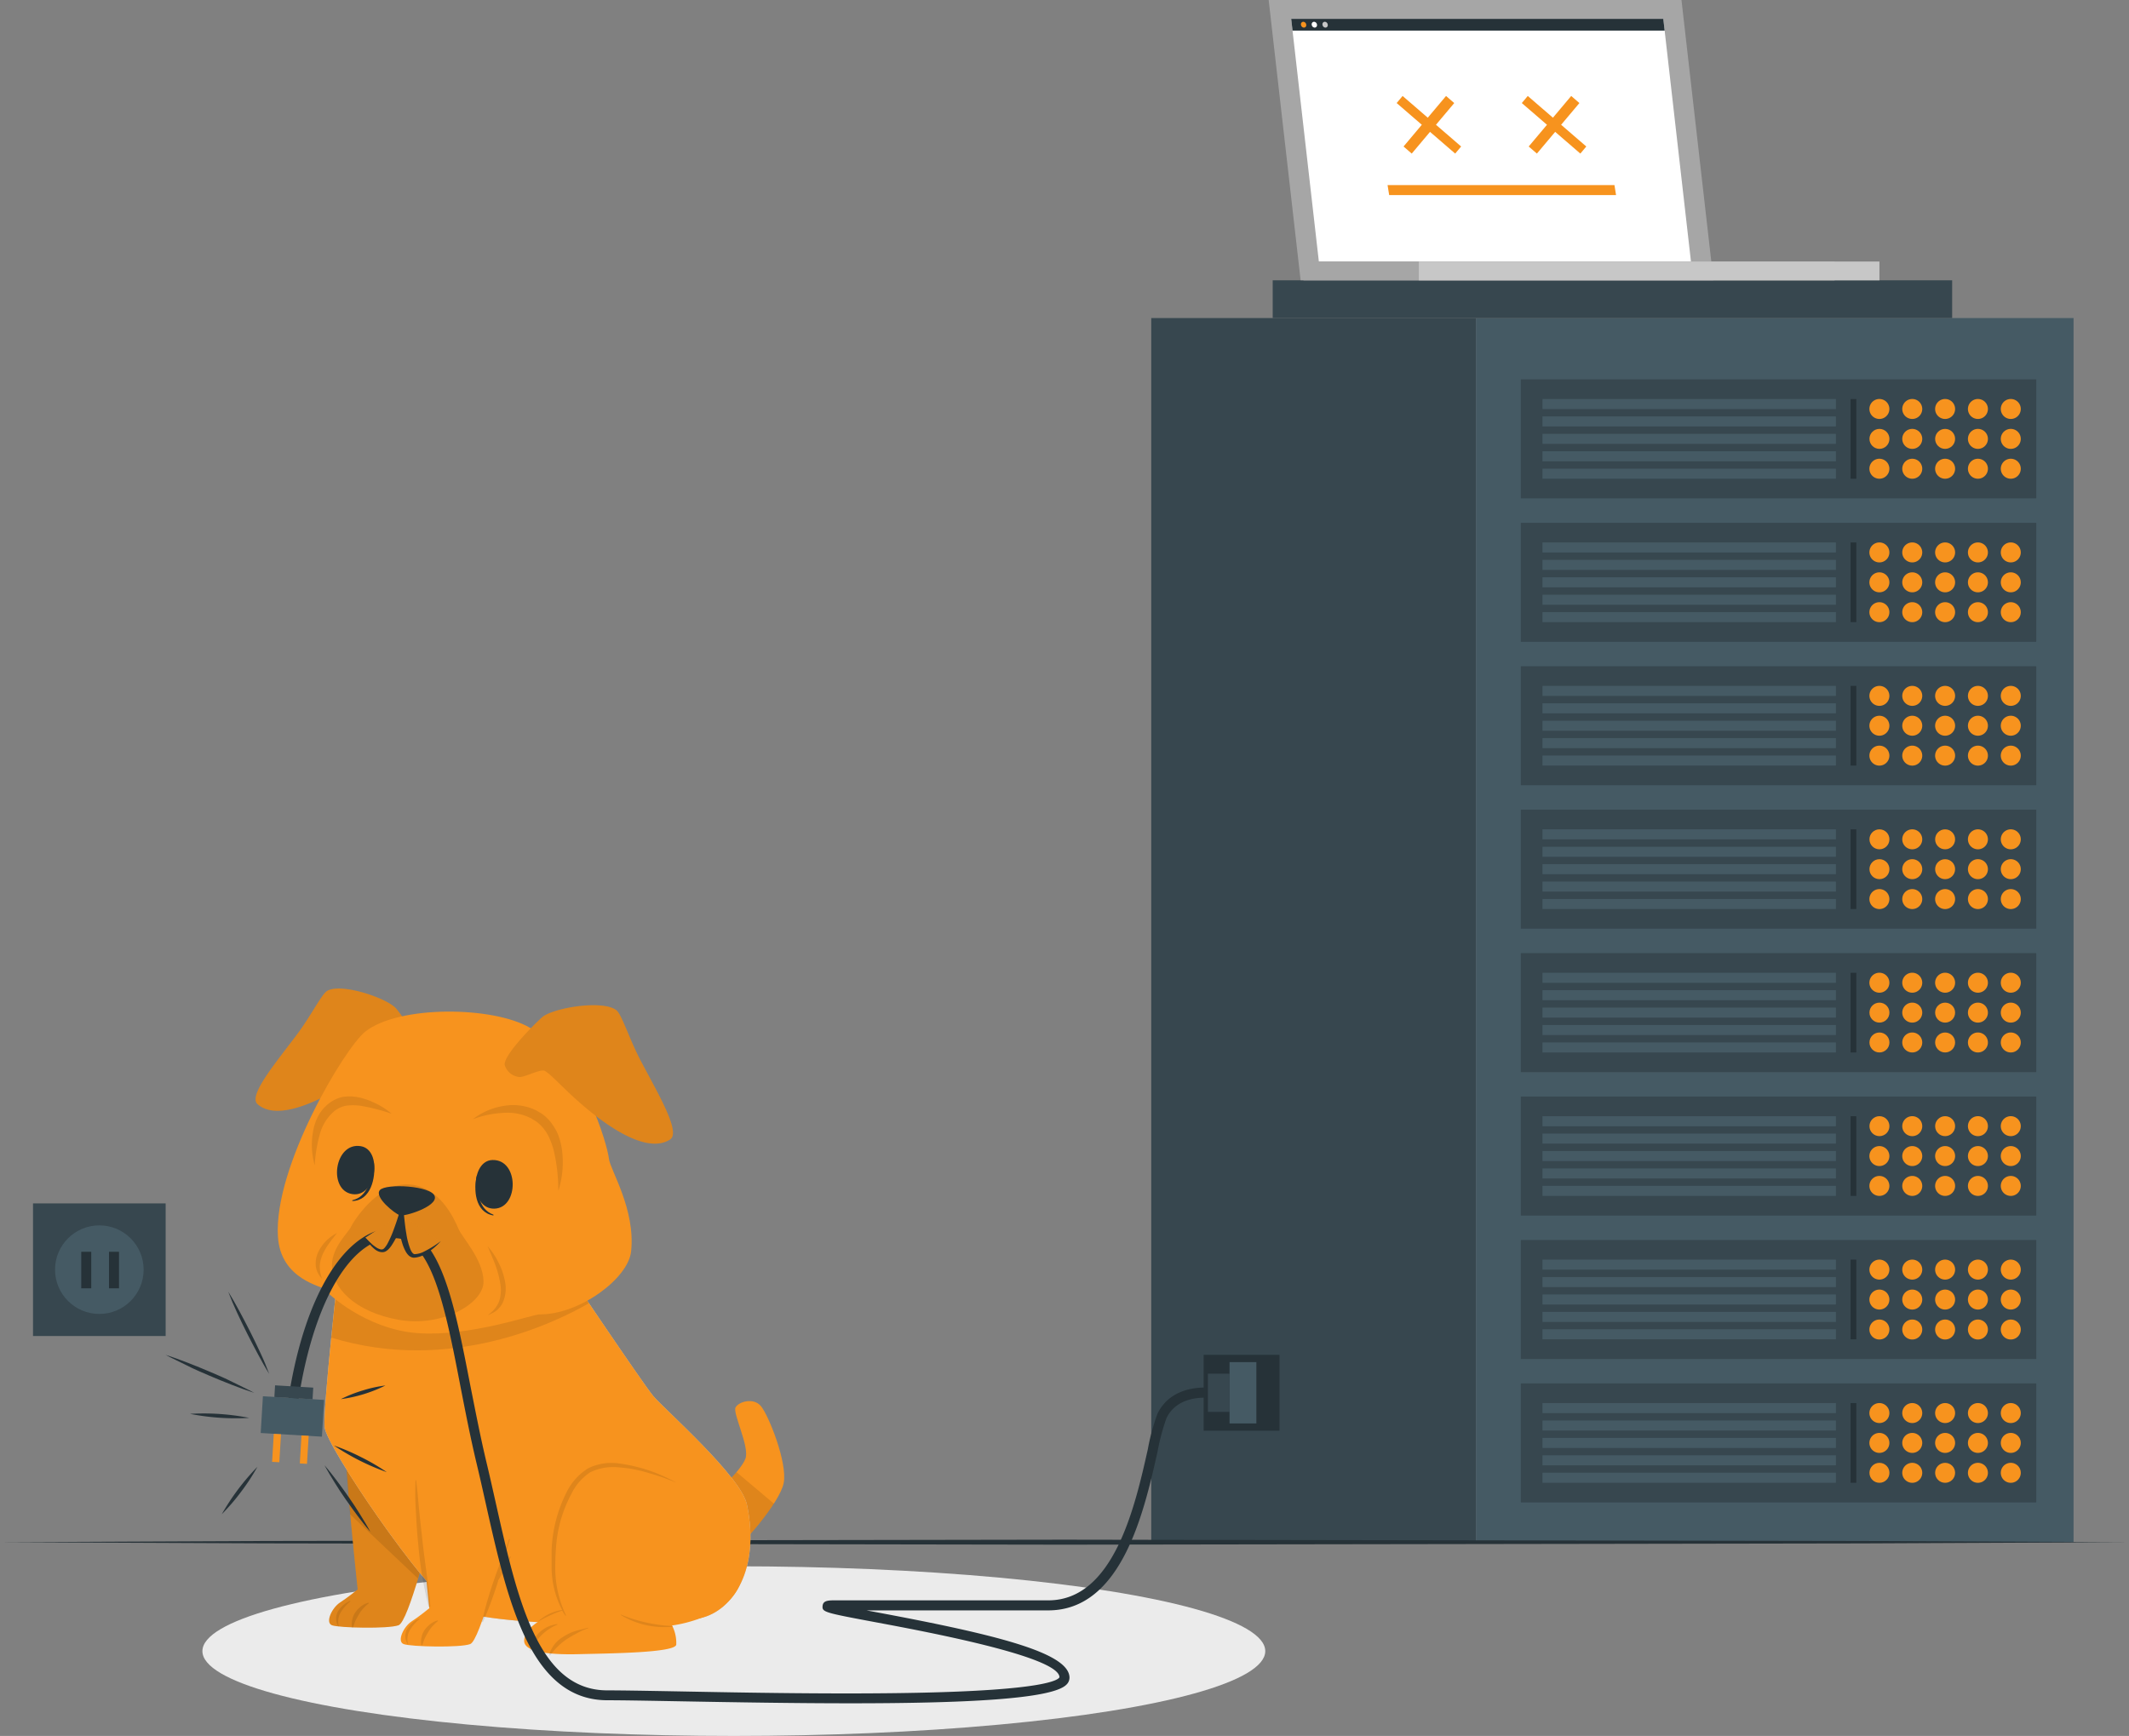 <?xml version="1.0" encoding="UTF-8" standalone="no"?>
<svg
   viewBox="58 56 426.3 347.68"
   version="1.1"
   id="svg556"
   sodipodi:docname="error.svg"
   inkscape:version="1.2.2 (1:1.2.2+202305151915+b0a8486541)"
   width="426.3"
   height="347.68"
   xmlns:inkscape="http://www.inkscape.org/namespaces/inkscape"
   xmlns:sodipodi="http://sodipodi.sourceforge.net/DTD/sodipodi-0.dtd"
   xmlns="http://www.w3.org/2000/svg"
   xmlns:svg="http://www.w3.org/2000/svg">
  <rect x="58" y="56" width="426.3" height="347.68" fill="#808080" stroke="none"/>
  <defs
     id="defs560" />
  <sodipodi:namedview
     id="namedview558"
     pagecolor="#ffffff"
     bordercolor="#666666"
     borderopacity="1.0"
     inkscape:showpageshadow="2"
     inkscape:pageopacity="0.0"
     inkscape:pagecheckerboard="0"
     inkscape:deskcolor="#d1d1d1"
     showgrid="false"
     inkscape:zoom="2.054"
     inkscape:cx="167.23466"
     inkscape:cy="192.79455"
     inkscape:window-width="3440"
     inkscape:window-height="1391"
     inkscape:window-x="0"
     inkscape:window-y="0"
     inkscape:window-maximized="1"
     inkscape:current-layer="svg556" />
  <g
     id="freepik--Shadow--inject-59"
     transform="translate(21.15,-56.72)">
    <ellipse
       cx="183.79"
       cy="443.41"
       rx="106.41"
       ry="16.99"
       style="fill:#ebebeb"
       id="ellipse2" />
  </g>
  <g
     id="freepik--Server--inject-59"
     transform="translate(21.15,-56.72)">
    <rect
       x="267.37"
       y="176.42"
       width="65.02"
       height="245.17"
       style="fill:#37474f"
       id="rect5" />
    <rect
       x="332.39"
       y="176.42"
       width="119.66"
       height="245.17"
       style="fill:#455a64"
       id="rect7" />
    <rect
       x="341.37"
       y="389.79"
       width="103.21"
       height="23.84"
       style="fill:#37474f"
       id="rect9" />
    <rect
       x="345.71"
       y="393.73"
       width="58.75"
       height="2.01"
       style="fill:#455a64"
       id="rect11" />
    <rect
       x="345.71"
       y="397.22"
       width="58.75"
       height="2.01"
       style="fill:#455a64"
       id="rect13" />
    <rect
       x="345.71"
       y="400.71"
       width="58.75"
       height="2.01"
       style="fill:#455a64"
       id="rect15" />
    <rect
       x="345.71"
       y="404.19"
       width="58.75"
       height="2.01"
       style="fill:#455a64"
       id="rect17" />
    <rect
       x="345.71"
       y="407.68"
       width="58.75"
       height="2.01"
       style="fill:#455a64"
       id="rect19" />
    <path
       d="m 415.17,395.73 a 2,2 0 1 1 -2,-2 2,2 0 0 1 2,2 z"
       style="fill:#f7931e"
       id="path21" />
    <path
       d="m 421.75,395.73 a 2,2 0 1 1 -2,-2 2,2 0 0 1 2,2 z"
       style="fill:#f7931e"
       id="path23" />
    <path
       d="m 428.33,395.73 a 2,2 0 1 1 -2,-2 2,2 0 0 1 2,2 z"
       style="fill:#f7931e"
       id="path25" />
    <path
       d="m 434.9,395.73 a 2,2 0 1 1 -2,-2 2,2 0 0 1 2,2 z"
       style="fill:#f7931e"
       id="path27" />
    <path
       d="m 441.48,395.73 a 2,2 0 1 1 -2,-2 2,2 0 0 1 2,2 z"
       style="fill:#f7931e"
       id="path29" />
    <path
       d="m 415.17,401.71 a 2,2 0 1 1 -2,-2 2,2 0 0 1 2,2 z"
       style="fill:#f7931e"
       id="path31" />
    <path
       d="m 421.75,401.71 a 2,2 0 1 1 -2,-2 2,2 0 0 1 2,2 z"
       style="fill:#f7931e"
       id="path33" />
    <path
       d="m 428.33,401.71 a 2,2 0 1 1 -2,-2 2,2 0 0 1 2,2 z"
       style="fill:#f7931e"
       id="path35" />
    <path
       d="m 434.9,401.71 a 2,2 0 1 1 -2,-2 2,2 0 0 1 2,2 z"
       style="fill:#f7931e"
       id="path37" />
    <path
       d="m 441.48,401.71 a 2,2 0 1 1 -2,-2 2,2 0 0 1 2,2 z"
       style="fill:#f7931e"
       id="path39" />
    <circle
       cx="413.18"
       cy="407.7"
       r="2"
       style="fill:#f7931e"
       id="circle41" />
    <path
       d="m 421.75,407.7 a 2,2 0 1 1 -2,-2 2,2 0 0 1 2,2 z"
       style="fill:#f7931e"
       id="path43" />
    <circle
       cx="426.33"
       cy="407.7"
       r="2"
       style="fill:#f7931e"
       id="circle45" />
    <path
       d="m 434.9,407.7 a 2,2 0 1 1 -2,-2 2,2 0 0 1 2,2 z"
       style="fill:#f7931e"
       id="path47" />
    <path
       d="m 441.48,407.7 a 2,2 0 1 1 -2,-2 2,2 0 0 1 2,2 z"
       style="fill:#f7931e"
       id="path49" />
    <rect
       x="407.4"
       y="393.73"
       width="1.15"
       height="15.96"
       style="fill:#263238"
       id="rect51" />
    <rect
       x="341.37"
       y="361.07"
       width="103.21"
       height="23.84"
       style="fill:#37474f"
       id="rect53" />
    <rect
       x="345.71"
       y="365"
       width="58.75"
       height="2.01"
       style="fill:#455a64"
       id="rect55" />
    <rect
       x="345.71"
       y="368.49"
       width="58.75"
       height="2.01"
       style="fill:#455a64"
       id="rect57" />
    <rect
       x="345.71"
       y="371.98"
       width="58.75"
       height="2.01"
       style="fill:#455a64"
       id="rect59" />
    <rect
       x="345.71"
       y="375.47"
       width="58.75"
       height="2.01"
       style="fill:#455a64"
       id="rect61" />
    <rect
       x="345.71"
       y="378.95"
       width="58.75"
       height="2.01"
       style="fill:#455a64"
       id="rect63" />
    <path
       d="m 415.17,367 a 2,2 0 1 1 -2,-2 2,2 0 0 1 2,2 z"
       style="fill:#f7931e"
       id="path65" />
    <path
       d="m 421.75,367 a 2,2 0 1 1 -2,-2 2,2 0 0 1 2,2 z"
       style="fill:#f7931e"
       id="path67" />
    <path
       d="m 428.33,367 a 2,2 0 1 1 -2,-2 2,2 0 0 1 2,2 z"
       style="fill:#f7931e"
       id="path69" />
    <path
       d="m 434.9,367 a 2,2 0 1 1 -2,-2 2,2 0 0 1 2,2 z"
       style="fill:#f7931e"
       id="path71" />
    <path
       d="m 441.48,367 a 2,2 0 1 1 -2,-2 2,2 0 0 1 2,2 z"
       style="fill:#f7931e"
       id="path73" />
    <path
       d="m 415.17,373 a 2,2 0 1 1 -2,-2 2,2 0 0 1 2,2 z"
       style="fill:#f7931e"
       id="path75" />
    <path
       d="m 421.75,373 a 2,2 0 1 1 -2,-2 2,2 0 0 1 2,2 z"
       style="fill:#f7931e"
       id="path77" />
    <path
       d="m 428.33,373 a 2,2 0 1 1 -2,-2 2,2 0 0 1 2,2 z"
       style="fill:#f7931e"
       id="path79" />
    <path
       d="m 434.9,373 a 2,2 0 1 1 -2,-2 2,2 0 0 1 2,2 z"
       style="fill:#f7931e"
       id="path81" />
    <path
       d="m 441.48,373 a 2,2 0 1 1 -2,-2 2,2 0 0 1 2,2 z"
       style="fill:#f7931e"
       id="path83" />
    <path
       d="m 415.17,379 a 2,2 0 1 1 -2,-2 2,2 0 0 1 2,2 z"
       style="fill:#f7931e"
       id="path85" />
    <path
       d="m 421.75,379 a 2,2 0 1 1 -2,-2 2,2 0 0 1 2,2 z"
       style="fill:#f7931e"
       id="path87" />
    <path
       d="m 428.33,379 a 2,2 0 1 1 -2,-2 2,2 0 0 1 2,2 z"
       style="fill:#f7931e"
       id="path89" />
    <path
       d="m 434.9,379 a 2,2 0 1 1 -2,-2 2,2 0 0 1 2,2 z"
       style="fill:#f7931e"
       id="path91" />
    <path
       d="m 441.48,379 a 2,2 0 1 1 -2,-2 2,2 0 0 1 2,2 z"
       style="fill:#f7931e"
       id="path93" />
    <rect
       x="407.4"
       y="365"
       width="1.15"
       height="15.96"
       style="fill:#263238"
       id="rect95" />
    <rect
       x="341.37"
       y="332.34"
       width="103.21"
       height="23.84"
       style="fill:#37474f"
       id="rect97" />
    <rect
       x="345.71"
       y="336.28"
       width="58.75"
       height="2.01"
       style="fill:#455a64"
       id="rect99" />
    <rect
       x="345.71"
       y="339.76"
       width="58.75"
       height="2.01"
       style="fill:#455a64"
       id="rect101" />
    <rect
       x="345.71"
       y="343.25"
       width="58.75"
       height="2.01"
       style="fill:#455a64"
       id="rect103" />
    <rect
       x="345.71"
       y="346.74"
       width="58.75"
       height="2.01"
       style="fill:#455a64"
       id="rect105" />
    <rect
       x="345.71"
       y="350.23"
       width="58.75"
       height="2.01"
       style="fill:#455a64"
       id="rect107" />
    <circle
       cx="413.18"
       cy="338.27"
       r="2"
       style="fill:#f7931e"
       id="circle109" />
    <path
       d="m 421.75,338.27 a 2,2 0 1 1 -2,-2 2,2 0 0 1 2,2 z"
       style="fill:#f7931e"
       id="path111" />
    <circle
       cx="426.33"
       cy="338.27"
       r="2"
       style="fill:#f7931e"
       id="circle113" />
    <path
       d="m 434.9,338.27 a 2,2 0 1 1 -2,-2 2,2 0 0 1 2,2 z"
       style="fill:#f7931e"
       id="path115" />
    <path
       d="m 441.48,338.27 a 2,2 0 1 1 -2,-2 2,2 0 0 1 2,2 z"
       style="fill:#f7931e"
       id="path117" />
    <path
       d="m 415.17,344.26 a 2,2 0 1 1 -2,-2 2,2 0 0 1 2,2 z"
       style="fill:#f7931e"
       id="path119" />
    <path
       d="m 421.75,344.26 a 2,2 0 1 1 -2,-2 2,2 0 0 1 2,2 z"
       style="fill:#f7931e"
       id="path121" />
    <path
       d="m 428.33,344.26 a 2,2 0 1 1 -2,-2 2,2 0 0 1 2,2 z"
       style="fill:#f7931e"
       id="path123" />
    <path
       d="m 434.9,344.26 a 2,2 0 1 1 -2,-2 2,2 0 0 1 2,2 z"
       style="fill:#f7931e"
       id="path125" />
    <path
       d="m 441.48,344.26 a 2,2 0 1 1 -2,-2 2,2 0 0 1 2,2 z"
       style="fill:#f7931e"
       id="path127" />
    <path
       d="m 415.17,350.24 a 2,2 0 1 1 -2,-2 2,2 0 0 1 2,2 z"
       style="fill:#f7931e"
       id="path129" />
    <path
       d="m 421.75,350.24 a 2,2 0 1 1 -2,-2 2,2 0 0 1 2,2 z"
       style="fill:#f7931e"
       id="path131" />
    <path
       d="m 428.33,350.24 a 2,2 0 1 1 -2,-2 2,2 0 0 1 2,2 z"
       style="fill:#f7931e"
       id="path133" />
    <path
       d="m 434.9,350.24 a 2,2 0 1 1 -2,-2 2,2 0 0 1 2,2 z"
       style="fill:#f7931e"
       id="path135" />
    <path
       d="m 441.48,350.24 a 2,2 0 1 1 -2,-2 2,2 0 0 1 2,2 z"
       style="fill:#f7931e"
       id="path137" />
    <rect
       x="407.4"
       y="336.28"
       width="1.15"
       height="15.96"
       style="fill:#263238"
       id="rect139" />
    <rect
       x="341.37"
       y="303.61"
       width="103.21"
       height="23.84"
       style="fill:#37474f"
       id="rect141" />
    <rect
       x="345.71"
       y="307.55"
       width="58.75"
       height="2.01"
       style="fill:#455a64"
       id="rect143" />
    <rect
       x="345.71"
       y="311.03"
       width="58.75"
       height="2.01"
       style="fill:#455a64"
       id="rect145" />
    <rect
       x="345.71"
       y="314.52"
       width="58.75"
       height="2.01"
       style="fill:#455a64"
       id="rect147" />
    <rect
       x="345.71"
       y="318.01"
       width="58.75"
       height="2.01"
       style="fill:#455a64"
       id="rect149" />
    <rect
       x="345.71"
       y="321.5"
       width="58.75"
       height="2.01"
       style="fill:#455a64"
       id="rect151" />
    <path
       d="m 415.17,309.54 a 2,2 0 1 1 -2,-2 2,2 0 0 1 2,2 z"
       style="fill:#f7931e"
       id="path153" />
    <path
       d="m 421.75,309.54 a 2,2 0 1 1 -2,-2 2,2 0 0 1 2,2 z"
       style="fill:#f7931e"
       id="path155" />
    <path
       d="m 428.33,309.54 a 2,2 0 1 1 -2,-2 2,2 0 0 1 2,2 z"
       style="fill:#f7931e"
       id="path157" />
    <path
       d="m 434.9,309.54 a 2,2 0 1 1 -2,-2 2,2 0 0 1 2,2 z"
       style="fill:#f7931e"
       id="path159" />
    <path
       d="m 441.48,309.54 a 2,2 0 1 1 -2,-2 2,2 0 0 1 2,2 z"
       style="fill:#f7931e"
       id="path161" />
    <circle
       cx="413.18"
       cy="315.53"
       r="2"
       style="fill:#f7931e"
       id="circle163" />
    <path
       d="m 421.75,315.53 a 2,2 0 1 1 -2,-2 2,2 0 0 1 2,2 z"
       style="fill:#f7931e"
       id="path165" />
    <circle
       cx="426.33"
       cy="315.53"
       r="2"
       style="fill:#f7931e"
       id="circle167" />
    <path
       d="m 434.9,315.53 a 2,2 0 1 1 -2,-2 2,2 0 0 1 2,2 z"
       style="fill:#f7931e"
       id="path169" />
    <path
       d="m 441.48,315.53 a 2,2 0 1 1 -2,-2 2,2 0 0 1 2,2 z"
       style="fill:#f7931e"
       id="path171" />
    <circle
       cx="413.18"
       cy="321.51"
       r="2"
       style="fill:#f7931e"
       id="circle173" />
    <path
       d="m 421.75,321.51 a 2,2 0 1 1 -2,-2 2,2 0 0 1 2,2 z"
       style="fill:#f7931e"
       id="path175" />
    <circle
       cx="426.33"
       cy="321.51"
       r="2"
       style="fill:#f7931e"
       id="circle177" />
    <path
       d="m 434.9,321.51 a 2,2 0 1 1 -2,-2 2,2 0 0 1 2,2 z"
       style="fill:#f7931e"
       id="path179" />
    <path
       d="m 441.48,321.51 a 2,2 0 1 1 -2,-2 2,2 0 0 1 2,2 z"
       style="fill:#f7931e"
       id="path181" />
    <rect
       x="407.4"
       y="307.55"
       width="1.15"
       height="15.96"
       style="fill:#263238"
       id="rect183" />
    <rect
       x="341.37"
       y="274.88"
       width="103.21"
       height="23.84"
       style="fill:#37474f"
       id="rect185" />
    <rect
       x="345.71"
       y="278.82"
       width="58.75"
       height="2.01"
       style="fill:#455a64"
       id="rect187" />
    <rect
       x="345.71"
       y="282.31"
       width="58.75"
       height="2.01"
       style="fill:#455a64"
       id="rect189" />
    <rect
       x="345.71"
       y="285.79"
       width="58.75"
       height="2.01"
       style="fill:#455a64"
       id="rect191" />
    <rect
       x="345.71"
       y="289.28"
       width="58.75"
       height="2.01"
       style="fill:#455a64"
       id="rect193" />
    <rect
       x="345.71"
       y="292.77"
       width="58.75"
       height="2.01"
       style="fill:#455a64"
       id="rect195" />
    <circle
       cx="413.18"
       cy="280.82"
       r="2"
       style="fill:#f7931e"
       id="circle197" />
    <path
       d="m 421.75,280.82 a 2,2 0 1 1 -2,-2 2,2 0 0 1 2,2 z"
       style="fill:#f7931e"
       id="path199" />
    <circle
       cx="426.33"
       cy="280.82"
       r="2"
       style="fill:#f7931e"
       id="circle201" />
    <path
       d="m 434.9,280.82 a 2,2 0 1 1 -2,-2 2,2 0 0 1 2,2 z"
       style="fill:#f7931e"
       id="path203" />
    <path
       d="m 441.48,280.82 a 2,2 0 1 1 -2,-2 2,2 0 0 1 2,2 z"
       style="fill:#f7931e"
       id="path205" />
    <circle
       cx="413.18"
       cy="286.8"
       r="2"
       style="fill:#f7931e"
       id="circle207" />
    <path
       d="m 421.75,286.8 a 2,2 0 1 1 -2,-2 2,2 0 0 1 2,2 z"
       style="fill:#f7931e"
       id="path209" />
    <circle
       cx="426.33"
       cy="286.8"
       r="2"
       style="fill:#f7931e"
       id="circle211" />
    <path
       d="m 434.9,286.8 a 2,2 0 1 1 -2,-2 2,2 0 0 1 2,2 z"
       style="fill:#f7931e"
       id="path213" />
    <path
       d="m 441.48,286.8 a 2,2 0 1 1 -2,-2 2,2 0 0 1 2,2 z"
       style="fill:#f7931e"
       id="path215" />
    <path
       d="m 415.17,292.79 a 2,2 0 1 1 -2,-2 2,2 0 0 1 2,2 z"
       style="fill:#f7931e"
       id="path217" />
    <path
       d="m 421.75,292.79 a 2,2 0 1 1 -2,-2 2,2 0 0 1 2,2 z"
       style="fill:#f7931e"
       id="path219" />
    <path
       d="m 428.33,292.79 a 2,2 0 1 1 -2,-2 2,2 0 0 1 2,2 z"
       style="fill:#f7931e"
       id="path221" />
    <path
       d="m 434.9,292.79 a 2,2 0 1 1 -2,-2 2,2 0 0 1 2,2 z"
       style="fill:#f7931e"
       id="path223" />
    <path
       d="m 441.48,292.79 a 2,2 0 1 1 -2,-2 2,2 0 0 1 2,2 z"
       style="fill:#f7931e"
       id="path225" />
    <rect
       x="407.4"
       y="278.82"
       width="1.15"
       height="15.96"
       style="fill:#263238"
       id="rect227" />
    <rect
       x="341.37"
       y="246.15"
       width="103.21"
       height="23.84"
       style="fill:#37474f"
       id="rect229" />
    <rect
       x="345.71"
       y="250.09"
       width="58.75"
       height="2.01"
       style="fill:#455a64"
       id="rect231" />
    <rect
       x="345.71"
       y="253.58"
       width="58.75"
       height="2.01"
       style="fill:#455a64"
       id="rect233" />
    <rect
       x="345.71"
       y="257.07"
       width="58.75"
       height="2.01"
       style="fill:#455a64"
       id="rect235" />
    <rect
       x="345.71"
       y="260.55"
       width="58.75"
       height="2.01"
       style="fill:#455a64"
       id="rect237" />
    <rect
       x="345.71"
       y="264.04"
       width="58.75"
       height="2.01"
       style="fill:#455a64"
       id="rect239" />
    <path
       d="m 415.17,252.09 a 2,2 0 1 1 -2,-2 2,2 0 0 1 2,2 z"
       style="fill:#f7931e"
       id="path241" />
    <path
       d="m 421.75,252.09 a 2,2 0 1 1 -2,-2 2,2 0 0 1 2,2 z"
       style="fill:#f7931e"
       id="path243" />
    <path
       d="m 428.33,252.09 a 2,2 0 1 1 -2,-2 2,2 0 0 1 2,2 z"
       style="fill:#f7931e"
       id="path245" />
    <path
       d="m 434.9,252.09 a 2,2 0 1 1 -2,-2 2,2 0 0 1 2,2 z"
       style="fill:#f7931e"
       id="path247" />
    <path
       d="m 441.48,252.09 a 2,2 0 1 1 -2,-2 2,2 0 0 1 2,2 z"
       style="fill:#f7931e"
       id="path249" />
    <path
       d="m 415.17,258.07 a 2,2 0 1 1 -2,-2 2,2 0 0 1 2,2 z"
       style="fill:#f7931e"
       id="path251" />
    <path
       d="m 421.75,258.07 a 2,2 0 1 1 -2,-2 2,2 0 0 1 2,2 z"
       style="fill:#f7931e"
       id="path253" />
    <path
       d="m 428.33,258.07 a 2,2 0 1 1 -2,-2 2,2 0 0 1 2,2 z"
       style="fill:#f7931e"
       id="path255" />
    <path
       d="m 434.9,258.07 a 2,2 0 1 1 -2,-2 2,2 0 0 1 2,2 z"
       style="fill:#f7931e"
       id="path257" />
    <path
       d="m 441.48,258.07 a 2,2 0 1 1 -2,-2 2,2 0 0 1 2,2 z"
       style="fill:#f7931e"
       id="path259" />
    <path
       d="m 415.17,264.06 a 2,2 0 1 1 -2,-2 2,2 0 0 1 2,2 z"
       style="fill:#f7931e"
       id="path261" />
    <path
       d="m 421.75,264.06 a 2,2 0 1 1 -2,-2 2,2 0 0 1 2,2 z"
       style="fill:#f7931e"
       id="path263" />
    <path
       d="m 428.33,264.06 a 2,2 0 1 1 -2,-2 2,2 0 0 1 2,2 z"
       style="fill:#f7931e"
       id="path265" />
    <path
       d="m 434.9,264.06 a 2,2 0 1 1 -2,-2 2,2 0 0 1 2,2 z"
       style="fill:#f7931e"
       id="path267" />
    <path
       d="m 441.48,264.06 a 2,2 0 1 1 -2,-2 2,2 0 0 1 2,2 z"
       style="fill:#f7931e"
       id="path269" />
    <rect
       x="407.4"
       y="250.09"
       width="1.15"
       height="15.96"
       style="fill:#263238"
       id="rect271" />
    <rect
       x="341.37"
       y="217.43"
       width="103.21"
       height="23.84"
       style="fill:#37474f"
       id="rect273" />
    <rect
       x="345.71"
       y="221.36"
       width="58.75"
       height="2.01"
       style="fill:#455a64"
       id="rect275" />
    <rect
       x="345.71"
       y="224.85"
       width="58.75"
       height="2.01"
       style="fill:#455a64"
       id="rect277" />
    <rect
       x="345.71"
       y="228.34"
       width="58.75"
       height="2.01"
       style="fill:#455a64"
       id="rect279" />
    <rect
       x="345.71"
       y="231.83"
       width="58.75"
       height="2.01"
       style="fill:#455a64"
       id="rect281" />
    <rect
       x="345.71"
       y="235.31"
       width="58.75"
       height="2.01"
       style="fill:#455a64"
       id="rect283" />
    <path
       d="m 415.17,223.36 a 2,2 0 1 1 -2,-2 2,2 0 0 1 2,2 z"
       style="fill:#f7931e"
       id="path285" />
    <path
       d="m 421.75,223.36 a 2,2 0 1 1 -2,-2 2,2 0 0 1 2,2 z"
       style="fill:#f7931e"
       id="path287" />
    <path
       d="m 428.33,223.36 a 2,2 0 1 1 -2,-2 2,2 0 0 1 2,2 z"
       style="fill:#f7931e"
       id="path289" />
    <path
       d="m 434.9,223.36 a 2,2 0 1 1 -2,-2 2,2 0 0 1 2,2 z"
       style="fill:#f7931e"
       id="path291" />
    <path
       d="m 441.48,223.36 a 2,2 0 1 1 -2,-2 2,2 0 0 1 2,2 z"
       style="fill:#f7931e"
       id="path293" />
    <path
       d="m 415.17,229.35 a 2,2 0 1 1 -2,-2 2,2 0 0 1 2,2 z"
       style="fill:#f7931e"
       id="path295" />
    <path
       d="m 421.75,229.35 a 2,2 0 1 1 -2,-2 2,2 0 0 1 2,2 z"
       style="fill:#f7931e"
       id="path297" />
    <path
       d="m 428.33,229.35 a 2,2 0 1 1 -2,-2 2,2 0 0 1 2,2 z"
       style="fill:#f7931e"
       id="path299" />
    <path
       d="m 434.9,229.35 a 2,2 0 1 1 -2,-2 2,2 0 0 1 2,2 z"
       style="fill:#f7931e"
       id="path301" />
    <path
       d="m 441.48,229.35 a 2,2 0 1 1 -2,-2 2,2 0 0 1 2,2 z"
       style="fill:#f7931e"
       id="path303" />
    <path
       d="m 415.17,235.33 a 2,2 0 1 1 -2,-2 2,2 0 0 1 2,2 z"
       style="fill:#f7931e"
       id="path305" />
    <path
       d="m 421.75,235.33 a 2,2 0 1 1 -2,-2 2,2 0 0 1 2,2 z"
       style="fill:#f7931e"
       id="path307" />
    <path
       d="m 428.33,235.33 a 2,2 0 1 1 -2,-2 2,2 0 0 1 2,2 z"
       style="fill:#f7931e"
       id="path309" />
    <path
       d="m 434.9,235.33 a 2,2 0 1 1 -2,-2 2,2 0 0 1 2,2 z"
       style="fill:#f7931e"
       id="path311" />
    <path
       d="m 441.48,235.33 a 2,2 0 1 1 -2,-2 2,2 0 0 1 2,2 z"
       style="fill:#f7931e"
       id="path313" />
    <rect
       x="407.4"
       y="221.36"
       width="1.15"
       height="15.96"
       style="fill:#263238"
       id="rect315" />
    <rect
       x="341.37"
       y="188.7"
       width="103.21"
       height="23.84"
       style="fill:#37474f"
       id="rect317" />
    <rect
       x="345.71"
       y="192.64"
       width="58.75"
       height="2.01"
       style="fill:#455a64"
       id="rect319" />
    <rect
       x="345.71"
       y="196.12"
       width="58.75"
       height="2.01"
       style="fill:#455a64"
       id="rect321" />
    <rect
       x="345.71"
       y="199.61"
       width="58.75"
       height="2.01"
       style="fill:#455a64"
       id="rect323" />
    <rect
       x="345.71"
       y="203.1"
       width="58.75"
       height="2.01"
       style="fill:#455a64"
       id="rect325" />
    <rect
       x="345.71"
       y="206.59"
       width="58.75"
       height="2.01"
       style="fill:#455a64"
       id="rect327" />
    <path
       d="m 415.17,194.63 a 2,2 0 1 1 -2,-2 2,2 0 0 1 2,2 z"
       style="fill:#f7931e"
       id="path329" />
    <path
       d="m 421.75,194.63 a 2,2 0 1 1 -2,-2 2,2 0 0 1 2,2 z"
       style="fill:#f7931e"
       id="path331" />
    <path
       d="m 428.33,194.63 a 2,2 0 1 1 -2,-2 2,2 0 0 1 2,2 z"
       style="fill:#f7931e"
       id="path333" />
    <path
       d="m 434.9,194.63 a 2,2 0 1 1 -2,-2 2,2 0 0 1 2,2 z"
       style="fill:#f7931e"
       id="path335" />
    <path
       d="m 441.48,194.63 a 2,2 0 1 1 -2,-2 2,2 0 0 1 2,2 z"
       style="fill:#f7931e"
       id="path337" />
    <circle
       cx="413.18"
       cy="200.62"
       r="2"
       style="fill:#f7931e"
       id="circle339" />
    <path
       d="m 421.75,200.62 a 2,2 0 1 1 -2,-2 2,2 0 0 1 2,2 z"
       style="fill:#f7931e"
       id="path341" />
    <circle
       cx="426.33"
       cy="200.62"
       r="2"
       style="fill:#f7931e"
       id="circle343" />
    <path
       d="m 434.9,200.62 a 2,2 0 1 1 -2,-2 2,2 0 0 1 2,2 z"
       style="fill:#f7931e"
       id="path345" />
    <path
       d="m 441.48,200.62 a 2,2 0 1 1 -2,-2 2,2 0 0 1 2,2 z"
       style="fill:#f7931e"
       id="path347" />
    <path
       d="m 415.17,206.6 a 2,2 0 1 1 -2,-2 2,2 0 0 1 2,2 z"
       style="fill:#f7931e"
       id="path349" />
    <path
       d="m 421.75,206.6 a 2,2 0 1 1 -2,-2 2,2 0 0 1 2,2 z"
       style="fill:#f7931e"
       id="path351" />
    <path
       d="m 428.33,206.6 a 2,2 0 1 1 -2,-2 2,2 0 0 1 2,2 z"
       style="fill:#f7931e"
       id="path353" />
    <path
       d="m 434.9,206.6 a 2,2 0 1 1 -2,-2 2,2 0 0 1 2,2 z"
       style="fill:#f7931e"
       id="path355" />
    <path
       d="m 441.48,206.6 a 2,2 0 1 1 -2,-2 2,2 0 0 1 2,2 z"
       style="fill:#f7931e"
       id="path357" />
    <rect
       x="407.4"
       y="192.64"
       width="1.15"
       height="15.96"
       style="fill:#263238"
       id="rect359" />
    <rect
       x="291.69"
       y="168.86"
       width="136.05"
       height="7.56"
       style="fill:#37474f"
       id="rect361" />
    <rect
       x="277.86"
       y="384.07"
       width="15.19"
       height="15.19"
       style="fill:#263238"
       id="rect363" />
  </g>
  <g
     id="freepik--wall-plug--inject-59"
     transform="translate(21.15,-56.72)">
    <rect
       x="43.46"
       y="353.74"
       width="26.56"
       height="26.56"
       style="fill:#37474f"
       id="rect411" />
    <circle
       cx="56.74"
       cy="367.01"
       r="8.87"
       style="fill:#455a64"
       id="circle413" />
    <rect
       x="53.12"
       y="363.43"
       width="2"
       height="7.32"
       style="fill:#263238"
       id="rect415" />
    <rect
       x="58.68"
       y="363.43"
       width="2"
       height="7.32"
       style="fill:#263238"
       id="rect417" />
  </g>
  <g
     id="freepik--Floor--inject-59"
     transform="translate(21.15,-56.72)">
    <polygon
       points="409.86,421.35 463.15,421.59 409.86,421.84 356.57,421.93 250,422.09 143.43,421.92 90.14,421.83 36.85,421.59 90.14,421.35 143.43,421.26 250,421.09 356.57,421.26 "
       style="fill:#263238"
       id="polygon420" />
  </g>
  <g
     id="freepik--Dog--inject-59"
     transform="translate(21.15,-56.72)">
    <path
       d="m 128.08,396.52 c 1,2.12 -2.84,17.31 -4,20.43 -1.16,3.12 -5.39,20.53 -7.43,21.28 -2.04,0.75 -11.93,0.54 -13.33,0 -1.4,-0.54 0,-3.51 1.61,-4.55 1.61,-1.04 3.54,-2.63 3.54,-2.63 0,0 -2.89,-26.89 -2.35,-29.9 0.54,-3.01 19.36,-10.32 21.96,-4.63 z"
       style="fill:#f7931e"
       id="path423" />
    <path
       d="m 128.08,396.52 c 1,2.12 -2.84,17.31 -4,20.43 -1.16,3.12 -5.39,20.53 -7.43,21.28 -2.04,0.75 -11.93,0.54 -13.33,0 -1.4,-0.54 0,-3.51 1.61,-4.55 1.61,-1.04 3.54,-2.63 3.54,-2.63 0,0 -2.89,-26.89 -2.35,-29.9 0.54,-3.01 19.36,-10.32 21.96,-4.63 z"
       style="opacity:0.1"
       id="path425" />
    <path
       d="m 107.4,437.06 a 3.9,3.9 0 0 1 0.65,-1.49 5.6,5.6 0 0 1 1.13,-1.15 3.68,3.68 0 0 1 1.42,-0.69 0.07,0.07 0 0 1 0.07,0.12 c -0.18,0.16 -0.38,0.3 -0.55,0.47 -0.17,0.17 -0.36,0.35 -0.52,0.53 a 6.07,6.07 0 0 0 -0.85,1.16 c -0.25,0.41 -0.48,0.83 -0.7,1.27 -0.22,0.44 -0.33,0.91 -0.5,1.37 a 0.1,0.1 0 0 1 -0.2,0 3.67,3.67 0 0 1 0.05,-1.59 z"
       style="opacity:0.1"
       id="path427" />
    <path
       d="m 104.51,435.48 a 5,5 0 0 1 2.41,-2.11 c 0.07,0 0.14,0.05 0.08,0.1 a 8.13,8.13 0 0 0 -1.92,2.17 3.66,3.66 0 0 0 -0.38,2.85 c 0,0 0,0.06 -0.07,0 a 2.92,2.92 0 0 1 -0.12,-3.01 z"
       style="opacity:0.1"
       id="path429" />
    <path
       d="m 106.94,416 13.59,12.86 c 1.5,-4.93 2.9,-10.29 3.51,-11.88 1.2,-3.12 5,-18.31 4,-20.43 -2.61,-5.69 -21.48,1.62 -22,4.63 -0.21,1.39 0.29,8.09 0.9,14.82 z"
       style="opacity:0.1"
       id="path431" />
    <path
       d="m 179.41,411.72 c 0.55,0.52 5.9,-4.54 6.72,-6.91 0.82,-2.37 -2.6,-9.06 -2,-10.2 0.6,-1.14 3.55,-2.05 5.06,-0.3 1.51,1.75 5.38,11.34 4.58,15.44 -0.8,4.1 -9.03,13.25 -9.9,13.25 -0.87,0 -4.46,-11.28 -4.46,-11.28 z"
       style="fill:#f7931e"
       id="path433" />
    <path
       d="m 179.41,411.72 c 0,0 3.61,11.2 4.46,11.25 0.63,0 5.21,-4.86 7.95,-9.09 l -7.49,-6.31 c -1.89,2.23 -4.54,4.51 -4.92,4.15 z"
       style="opacity:0.1"
       id="path435" />
    <path
       d="m 149.19,365.46 h -44.4 c 0,0 -3.3,29.24 -2.94,33.11 0.36,3.87 19.87,32.54 25.92,36.24 6.05,3.7 40.83,3.88 49.29,2 6.58,-1.45 12.07,-9.85 9.34,-22.78 -1.19,-5.66 -16.61,-19.14 -18.76,-21.72 -2.15,-2.58 -18.45,-26.85 -18.45,-26.85 z"
       style="fill:#c7c7c7"
       id="path437" />
    <path
       d="m 101.85,398.57 c 0.36,3.87 19.87,32.54 25.93,36.24 6.06,3.7 40.82,3.88 49.29,2 6.57,-1.45 12.07,-9.85 9.33,-22.79 -1.19,-5.65 -16.6,-19.13 -18.75,-21.71 -1.32,-1.58 -7.94,-11.3 -12.88,-18.6 -3.13,-4.62 -5.58,-8.27 -5.58,-8.27 h -44.4 c 0,0 -0.83,7.34 -1.61,15.15 -0.78,7.81 -1.51,16.05 -1.33,17.98 z"
       style="fill:#f7931e"
       id="path439" />
    <path
       d="m 103.18,380.61 c 23.86,7.36 45.08,-3.11 51.59,-6.88 -3.13,-4.62 -5.58,-8.27 -5.58,-8.27 h -44.4 c 0,0 -0.79,7.34 -1.61,15.15 z"
       style="opacity:0.1"
       id="path441" />
    <path
       d="m 177.91,412.64 c 0,0 -12.22,-7.67 -20.79,-6.29 -8.57,1.38 -11.6,19 -7.49,28.89 0,0 -7.82,2.32 -7.82,6.1 0,2.15 4.47,2.84 10.91,2.68 6.44,-0.16 19.26,-0.28 19.54,-1.9 a 7.68,7.68 0 0 0 -0.84,-3.85 c 0,0 11.57,-1.3 13.84,-9 2.27,-7.7 -5.42,-15.34 -7.35,-16.63 z"
       style="fill:#f7931e"
       id="path443" />
    <path
       d="m 161.22,436.11 a 31.06,31.06 0 0 0 10.29,2.28 c 0.07,0 0.09,0.12 0,0.13 a 16.82,16.82 0 0 1 -10.33,-2.33 c -0.04,-0.02 -0.01,-0.11 0.04,-0.08 z"
       style="opacity:0.1"
       id="path445" />
    <path
       d="m 146.84,444.07 a 6,6 0 0 1 2.66,-3.44 9.23,9.23 0 0 1 2.26,-1.14 c 0.92,-0.31 1.86,-0.48 2.79,-0.77 0.07,0 0.13,0.09 0,0.12 a 15,15 0 0 0 -2.3,1.06 22.45,22.45 0 0 0 -2.17,1.28 13.51,13.51 0 0 0 -3,3 c -0.03,0.13 -0.28,0.06 -0.24,-0.11 z"
       style="opacity:0.1"
       id="path447" />
    <path
       d="m 148.42,438 a 0.06,0.06 0 0 1 0,0.12 9.84,9.84 0 0 0 -5.26,5.22 c 0,0.1 -0.22,0.1 -0.2,0 a 6.27,6.27 0 0 1 5.46,-5.34 z"
       style="opacity:0.1"
       id="path449" />
    <path
       d="m 144.61,437.45 c 0,0 0,0.06 0,0.05 a 25.61,25.61 0 0 1 4.81,-2.21 c 0.2,0.35 0.41,0.7 0.64,1 0,0.07 0.15,0 0.11,-0.06 a 22.3,22.3 0 0 1 -2.14,-9.88 48.93,48.93 0 0 1 0.32,-5.41 26.51,26.51 0 0 1 2.9,-9 10.84,10.84 0 0 1 3.77,-4.34 10.46,10.46 0 0 1 5.65,-1 26,26 0 0 1 5.9,1.09 45.74,45.74 0 0 1 5.72,2 31.69,31.69 0 0 0 -11.56,-3.87 10.58,10.58 0 0 0 -6.16,1 11.77,11.77 0 0 0 -4.2,4.64 27.93,27.93 0 0 0 -3.07,11.88 c 0,0.47 0,0.95 0,1.42 v 0 c 0,0.63 0,1.25 0,1.88 a 18.69,18.69 0 0 0 2.11,8.53 9.08,9.08 0 0 0 -4.8,2.28 z"
       style="opacity:0.1"
       id="path451" />
    <path
       d="m 142.43,400.29 c 1,2.11 -2.84,17.3 -4,20.42 -1.16,3.12 -5.43,20.53 -7.43,21.29 -2,0.76 -11.93,0.54 -13.33,0 -1.4,-0.54 0,-3.51 1.61,-4.55 1.61,-1.04 3.53,-2.63 3.53,-2.63 0,0 -2.88,-26.89 -2.35,-29.9 0.53,-3.01 19.37,-10.33 21.97,-4.63 z"
       style="fill:#f7931e"
       id="path453" />
    <path
       d="m 135.77,429.15 c 0.91,-2.74 2.1,-5.4 3,-8.13 0,-0.11 0.21,-0.06 0.17,0.05 -0.7,2.2 -1.23,4.46 -1.89,6.68 0.1,-0.15 0.19,-0.31 0.28,-0.46 a 10.87,10.87 0 0 0 1.57,-2.77 0.093,0.093 0 0 1 0.18,0.05 6.42,6.42 0 0 1 -0.59,1.34 c -0.26,0.49 -0.53,1 -0.8,1.47 -0.27,0.47 -0.71,1.26 -1.1,1.87 0,0.05 0,0.09 0,0.13 a 78.59,78.59 0 0 1 -3,8.13 0.13,0.13 0 0 1 -0.24,-0.07 85.77,85.77 0 0 1 2.42,-8.29 z"
       style="opacity:0.1"
       id="path455" />
    <path
       d="m 120.05,409.2 c 0,-0.05 0.11,-0.07 0.12,0 0.29,2 0.41,4.1 0.62,6.15 0.21,2.05 0.47,4.25 0.7,6.38 0.47,4.23 1.18,8.45 1.52,12.69 0,0.18 -0.31,0.2 -0.36,0 A 77.9,77.9 0 0 1 120.6,422 c -0.22,-2.08 -0.35,-4.16 -0.45,-6.24 a 59.07,59.07 0 0 1 -0.1,-6.56 z"
       style="opacity:0.1"
       id="path457" />
    <path
       d="m 121.27,440.61 a 3.73,3.73 0 0 1 0.64,-1.49 5.4,5.4 0 0 1 1.14,-1.15 3.55,3.55 0 0 1 1.42,-0.69 0.07,0.07 0 0 1 0.06,0.12 c -0.18,0.17 -0.38,0.3 -0.55,0.47 l -0.52,0.53 a 6.91,6.91 0 0 0 -0.85,1.16 c -0.24,0.41 -0.48,0.83 -0.69,1.27 -0.21,0.44 -0.34,0.91 -0.51,1.37 a 0.1,0.1 0 0 1 -0.19,0 3.52,3.52 0 0 1 0.05,-1.59 z"
       style="opacity:0.1"
       id="path459" />
    <path
       d="m 118.37,439 a 5,5 0 0 1 2.42,-2.11 c 0.06,0 0.13,0.05 0.07,0.1 a 7.92,7.92 0 0 0 -1.91,2.17 3.57,3.57 0 0 0 -0.38,2.85 c 0,0 0,0.06 -0.07,0 A 2.92,2.92 0 0 1 118.37,439 Z"
       style="opacity:0.1"
       id="path461" />
    <path
       d="m 121.78,324.81 c 0.48,-1.76 -3.9,-8 -5.57,-10.05 -1.67,-2.05 -10.86,-5.22 -13.8,-3.61 -1.15,0.63 -3.29,5.05 -6.18,8.88 -4.48,5.94 -9.7,12.17 -7.8,13.84 4.6,4.07 15.11,-2.35 18.52,-4.5 3.41,-2.15 6.52,-4.78 7.35,-4.69 1.1,0.12 3.4,1.86 4.33,2 a 3.23,3.23 0 0 0 3.15,-1.87 z"
       style="fill:#f7931e"
       id="path463" />
    <path
       d="m 121.78,324.81 c 0.48,-1.76 -3.9,-8 -5.57,-10.05 -1.67,-2.05 -10.86,-5.22 -13.8,-3.61 -1.15,0.63 -3.29,5.05 -6.18,8.88 -4.48,5.94 -9.7,12.17 -7.8,13.84 4.6,4.07 15.11,-2.35 18.52,-4.5 3.41,-2.15 6.52,-4.78 7.35,-4.69 1.1,0.12 3.4,1.86 4.33,2 a 3.23,3.23 0 0 0 3.15,-1.87 z"
       style="opacity:0.1"
       id="path465" />
    <path
       d="m 143,318.59 c 10.73,6.42 15.49,23.48 15.78,26.21 0.24,2.22 5.35,10.1 4.44,18.57 -0.59,5.44 -10.37,12.67 -18.33,12.6 -1.46,0 -13.85,4.48 -24.32,3.76 -10.47,-0.72 -18.39,-8.15 -18.7,-8.78 -0.31,-0.63 -8.87,-1.85 -9.37,-10.6 -0.85,-14 13.4,-37.76 17.47,-41 6.75,-5.35 25.69,-5.12 33.03,-0.76 z"
       style="fill:#f7931e"
       id="path467" />
    <path
       d="m 137.9,326 c -0.2,-1.9 5.37,-7.61 7.45,-9.5 2.08,-1.89 12.14,-3.61 14.92,-1.45 1.09,0.85 2.58,5.78 4.94,10.24 3.65,6.91 8,14.24 5.8,15.66 -5.46,3.46 -15.3,-4.94 -18.48,-7.75 -3.18,-2.81 -6,-6 -6.85,-6.08 -1.16,-0.06 -3.84,1.36 -4.81,1.31 A 3.41,3.41 0 0 1 137.9,326 Z"
       style="fill:#f7931e"
       id="path469" />
    <path
       d="m 137.9,326 c -0.2,-1.9 5.37,-7.61 7.45,-9.5 2.08,-1.89 12.14,-3.61 14.92,-1.45 1.09,0.85 2.58,5.78 4.94,10.24 3.65,6.91 8,14.24 5.8,15.66 -5.46,3.46 -15.3,-4.94 -18.48,-7.75 -3.18,-2.81 -6,-6 -6.85,-6.08 -1.16,-0.06 -3.84,1.36 -4.81,1.31 A 3.41,3.41 0 0 1 137.9,326 Z"
       style="opacity:0.1"
       id="path471" />
    <path
       d="m 118.3,349.93 c 6.58,0.06 9.58,7.11 10.37,8.94 0.79,1.83 4.86,6 5,10.43 0.14,4.43 -8.23,9.3 -17,7.75 -8.77,-1.55 -13.4,-6.49 -13.35,-10.95 0,-3.59 3.42,-6.7 3.8,-7.64 0.38,-0.94 5.19,-8.59 11.18,-8.53 z"
       style="opacity:0.1"
       id="path473" />
    <path
       d="m 134.48,362.31 a 15.06,15.06 0 0 1 2.21,3.31 14,14 0 0 1 1.29,3.82 6.9,6.9 0 0 1 -0.43,4.1 4.83,4.83 0 0 1 -1.28,1.65 5.75,5.75 0 0 1 -1.79,0.92 5.67,5.67 0 0 0 2.35,-2.87 7.45,7.45 0 0 0 0.16,-3.64 20.22,20.22 0 0 0 -1,-3.67 c -0.47,-1.21 -0.99,-2.42 -1.51,-3.62 z"
       style="opacity:0.1"
       id="path475" />
    <path
       d="m 104.33,359.68 c -0.57,0.71 -1.11,1.4 -1.61,2.1 a 13,13 0 0 0 -1.27,2.18 7,7 0 0 0 -0.58,2.36 7.36,7.36 0 0 0 0.47,2.51 4.41,4.41 0 0 1 -1.25,-2.46 5.51,5.51 0 0 1 0.45,-2.81 8.3,8.3 0 0 1 3.79,-3.88 z"
       style="opacity:0.1"
       id="path477" />
    <path
       d="m 207.14,453.86 c -10.77,0 -22.66,-0.19 -34.61,-0.41 -6.16,-0.11 -11,-0.2 -14.06,-0.2 -15.53,0 -20,-20 -24.32,-39.26 -0.6,-2.69 -1.2,-5.38 -1.83,-8 -1.24,-5.17 -2.25,-10.38 -3.24,-15.43 -3,-15.61 -5.67,-29.08 -12.55,-29.82 -9.09,-1 -17.18,12.62 -20.13,33.83 l -2,-0.27 c 3.11,-22.36 12.08,-36.66 22.32,-35.55 8.35,0.89 11.11,15 14.3,31.43 1,5 2,10.22 3.22,15.34 0.64,2.65 1.24,5.36 1.85,8.06 4.34,19.38 8.44,37.69 22.36,37.69 3.05,0 7.93,0.09 14.1,0.2 13.52,0.26 32,0.6 47.7,0.29 25.42,-0.5 28.43,-2.5 28.74,-3.11 0,-4.16 -26.84,-9.16 -36.94,-11.05 -10.1,-1.89 -10.6,-2 -10.49,-3.23 0.11,-1.23 1.35,-1.13 3.25,-1.13 h 41.94 c 13.15,0 17.39,-18.92 19.93,-30.23 a 42.34,42.34 0 0 1 1.93,-7.13 c 2.94,-6.12 10.38,-5.23 10.69,-5.19 l -0.26,2 c -0.26,0 -6.32,-0.74 -8.63,4.07 a 44,44 0 0 0 -1.78,6.7 c -2.67,11.89 -7.12,31.79 -21.88,31.79 h -36.4 l 2.09,0.39 c 24.42,4.56 38.56,8.17 38.56,13.1 a 1.94,1.94 0 0 1 -0.65,1.42 c -2.97,2.89 -20.64,3.7 -43.21,3.7 z"
       style="fill:#263238"
       id="path479" />
    <rect
       x="89.27"
       y="392.73"
       width="12.28"
       height="7.37"
       transform="rotate(3.43,95.437,396.28)"
       style="fill:#455a64"
       id="rect481" />
    <rect
       x="91.87"
       y="390.4"
       width="7.66"
       height="2.34"
       transform="rotate(3.43,95.621,391.26)"
       style="fill:#37474f"
       id="rect483" />
    <rect
       x="91.51"
       y="399.92"
       width="1.45"
       height="5.62"
       transform="rotate(3.43,92.115,402.564)"
       style="fill:#f7931e"
       id="rect485" />
    <rect
       x="97.06"
       y="400.25"
       width="1.44"
       height="5.62"
       transform="rotate(3.43,97.808,402.894)"
       style="fill:#f7931e"
       id="rect487" />
    <rect
       x="279.59"
       y="388.98"
       width="12.28"
       height="5.37"
       transform="rotate(-90,285.735,391.665)"
       style="fill:#455a64"
       id="rect489" />
    <rect
       x="277.05"
       y="389.5"
       width="7.66"
       height="4.34"
       transform="rotate(-90,280.885,391.665)"
       style="fill:#37474f"
       id="rect491" />
    <path
       d="m 110,360.6 c 0,0 2.61,3 3.62,2.38 1.01,-0.62 3.54,-6.58 3.54,-6.58 0,0 0.61,7.56 2.56,7.77 1.95,0.21 5.29,-2.78 5.29,-2.78 l -7.89,-5.47 z"
       style="fill:#f7931e"
       id="path493" />
    <path
       d="m 110,360.6 c 0,0 2.61,3 3.62,2.38 1.01,-0.62 3.54,-6.58 3.54,-6.58 0,0 0.61,7.56 2.56,7.77 1.95,0.21 5.29,-2.78 5.29,-2.78 l -7.89,-5.47 z"
       style="opacity:0.1"
       id="path495" />
    <path
       d="m 148.65,351.21 a 18.76,18.76 0 0 0 0.8,-7.54 13.36,13.36 0 0 0 -0.91,-3.83 9.38,9.38 0 0 0 -1,-1.79 8.76,8.76 0 0 0 -1.34,-1.58 7.2,7.2 0 0 0 -0.81,-0.65 c -0.29,-0.2 -0.59,-0.36 -0.88,-0.54 l -0.45,-0.25 -0.47,-0.19 a 8.56,8.56 0 0 0 -1,-0.36 10.59,10.59 0 0 0 -4,-0.38 13.75,13.75 0 0 0 -7.08,2.79 20,20 0 0 1 7.13,-1.31 10.52,10.52 0 0 1 3.37,0.6 c 0.27,0.08 0.52,0.23 0.78,0.33 l 0.38,0.17 0.36,0.23 c 0.23,0.15 0.48,0.28 0.71,0.44 a 6,6 0 0 1 0.63,0.52 8.14,8.14 0 0 1 1.94,2.69 14.77,14.77 0 0 1 1.09,3.33 35.93,35.93 0 0 1 0.75,7.32 z"
       style="opacity:0.1"
       id="path497" />
    <path
       d="m 99.87,346.1 a 28.54,28.54 0 0 1 1,-6.15 9.2,9.2 0 0 1 3,-4.76 6.73,6.73 0 0 1 1.18,-0.69 4.66,4.66 0 0 1 1.27,-0.35 10.83,10.83 0 0 1 2.89,0.06 40.09,40.09 0 0 1 6.06,1.57 15.32,15.32 0 0 0 -2.69,-1.82 c -0.48,-0.25 -1,-0.48 -1.48,-0.7 a 16.12,16.12 0 0 0 -1.57,-0.54 9.22,9.22 0 0 0 -3.42,-0.38 5.58,5.58 0 0 0 -1.8,0.44 7.54,7.54 0 0 0 -1.56,0.9 7.93,7.93 0 0 0 -2.26,2.71 10.63,10.63 0 0 0 -1,3.23 14.87,14.87 0 0 0 0.38,6.48 z"
       style="opacity:0.1"
       id="path499" />
    <path
       d="m 132.36,348.07 c 0,-0.11 0.26,0.15 0.25,0.28 -0.24,3 0,6.5 3,7.63 0.09,0 0.07,0.19 0,0.17 -3.67,-0.63 -4,-5.26 -3.25,-8.08 z"
       style="fill:#263238"
       id="path501" />
    <path
       d="m 135.46,345.05 c 5.34,-0.14 5.33,9.61 0.38,9.74 -4.95,0.13 -4.84,-9.63 -0.38,-9.74 z"
       style="fill:#263238"
       id="path503" />
    <path
       d="m 111.73,345.7 c 0,-0.11 -0.27,0.12 -0.28,0.25 -0.18,3 -1,6.43 -4,7.14 -0.09,0 -0.1,0.17 0,0.17 3.67,-0.12 4.64,-4.66 4.28,-7.56 z"
       style="fill:#263238"
       id="path505" />
    <path
       d="m 109.09,342.28 c -5.26,-0.88 -6.62,8.78 -1.74,9.59 4.88,0.81 6.16,-8.87 1.74,-9.59 z"
       style="fill:#263238"
       id="path507" />
    <path
       d="m 116.91,356.12 c 1,0.31 7.54,-1.77 7,-3.77 -0.55,-2.16 -9.81,-2.67 -11,-1.27 -1.19,1.4 3.01,4.72 4,5.04 z"
       style="fill:#263238"
       id="path509" />
    <path
       d="m 125.13,361.29 a 22.13,22.13 0 0 1 -3.35,2.09 4.46,4.46 0 0 1 -1.82,0.52 c -0.38,0.07 -0.7,-0.44 -0.92,-0.93 a 14.25,14.25 0 0 1 -0.83,-3.19 c -0.2,-1.09 -0.31,-2.21 -0.43,-3.3 l -0.31,-3 -0.91,2.95 c -0.28,0.91 -0.61,1.82 -0.94,2.73 a 20.82,20.82 0 0 1 -1.18,2.64 3.85,3.85 0 0 1 -0.39,0.6 1.77,1.77 0 0 1 -0.46,0.48 0.83,0.83 0 0 1 -0.55,0.06 3.15,3.15 0 0 1 -0.72,-0.3 10.27,10.27 0 0 1 -2.37,-2.13 7.52,7.52 0 0 0 2,2.46 2.86,2.86 0 0 0 0.87,0.46 2.71,2.71 0 0 0 0.59,0.08 1.4,1.4 0 0 0 0.64,-0.15 2.72,2.72 0 0 0 0.74,-0.6 5.94,5.94 0 0 0 0.5,-0.65 16.62,16.62 0 0 0 1.43,-2.69 c 0.4,-0.91 0.74,-1.83 1,-2.76 l -1.23,-0.09 a 29.65,29.65 0 0 0 0.46,3.37 16.5,16.5 0 0 0 0.42,1.68 8.7,8.7 0 0 0 0.67,1.67 3.5,3.5 0 0 0 0.59,0.82 1.71,1.71 0 0 0 0.53,0.37 1.31,1.31 0 0 0 0.41,0.12 1.51,1.51 0 0 0 0.37,0 4.89,4.89 0 0 0 2.16,-0.77 13.91,13.91 0 0 0 3.03,-2.54 z"
       style="fill:#263238"
       id="path511" />
  </g>
  <g
     id="freepik--Lines--inject-59"
     transform="translate(21.15,-56.72)">
    <path
       d="M 74.9,395.89 A 47.15,47.15 0 0 1 86.76,396.7 47.23,47.23 0 0 1 74.9,395.89 Z"
       style="fill:#263238"
       id="path514" />
    <path
       d="m 103.69,402.22 a 42.64,42.64 0 0 1 5.47,2.34 41.43,41.43 0 0 1 5.13,3 47.1,47.1 0 0 1 -10.6,-5.35 z"
       style="fill:#263238"
       id="path516" />
    <path
       d="m 81.25,416 a 46.89,46.89 0 0 1 7.14,-9.5 41.37,41.37 0 0 1 -3.27,5 41.53,41.53 0 0 1 -3.87,4.5 z"
       style="fill:#263238"
       id="path518" />
    <path
       d="m 70,384.07 c 1.55,0.49 3.06,1.05 4.56,1.63 1.5,0.58 3,1.2 4.48,1.83 1.48,0.63 3,1.28 4.41,2 1.41,0.72 2.92,1.39 4.34,2.17 -1.55,-0.5 -3.06,-1.06 -4.56,-1.64 -1.5,-0.58 -3,-1.2 -4.48,-1.83 -1.48,-0.63 -3,-1.28 -4.41,-2 -1.41,-0.72 -2.91,-1.39 -4.34,-2.16 z"
       style="fill:#263238"
       id="path520" />
    <path
       d="m 105.13,392.93 a 26.48,26.48 0 0 1 4.34,-1.72 25.63,25.63 0 0 1 4.55,-1 28.44,28.44 0 0 1 -8.89,2.73 z"
       style="fill:#263238"
       id="path522" />
    <path
       d="m 90.75,387.87 c -0.82,-1.3 -1.56,-2.63 -2.29,-4 -0.73,-1.37 -1.43,-2.7 -2.12,-4.07 -0.69,-1.37 -1.35,-2.74 -2,-4.14 -0.65,-1.4 -1.25,-2.79 -1.79,-4.23 0.82,1.3 1.57,2.64 2.3,4 0.73,1.36 1.43,2.7 2.12,4.06 0.69,1.36 1.34,2.74 2,4.14 0.66,1.4 1.24,2.8 1.78,4.24 z"
       style="fill:#263238"
       id="path524" />
    <path
       d="m 111,419.5 c -0.89,-1 -1.72,-2.09 -2.53,-3.16 -0.81,-1.07 -1.59,-2.18 -2.37,-3.28 -0.78,-1.1 -1.51,-2.23 -2.22,-3.38 -0.71,-1.15 -1.42,-2.3 -2.06,-3.49 0.89,1 1.72,2.09 2.53,3.16 0.81,1.07 1.6,2.18 2.37,3.28 0.77,1.1 1.51,2.23 2.22,3.38 0.71,1.15 1.42,2.29 2.06,3.49 z"
       style="fill:#263238"
       id="path526" />
  </g>
  <g
     id="freepik--Device--inject-59"
     transform="translate(21.15,-56.72)">
    <polygon
       points="297.28,168.86 290.88,112.72 373.54,112.72 379.94,168.86 "
       style="fill:#a6a6a6"
       id="polygon529" />
    <polygon
       points="300.93,165.1 295.39,116.49 369.9,116.49 375.44,165.1 "
       style="fill:#ffffff"
       id="polygon531" />
    <polygon
       points="328.23,143.48 316.51,133.36 317.7,131.94 329.42,142.06 "
       style="fill:#f7931e"
       id="polygon533" />
    <polygon
       points="328.04,133.36 319.53,143.48 317.89,142.06 326.4,131.94 "
       style="fill:#f7931e"
       id="polygon535" />
    <polygon
       points="353.29,143.48 341.57,133.36 342.76,131.94 354.48,142.06 "
       style="fill:#f7931e"
       id="polygon537" />
    <polygon
       points="353.1,133.36 344.59,143.48 342.95,142.06 351.46,131.94 "
       style="fill:#f7931e"
       id="polygon539" />
    <polygon
       points="314.69,149.79 360.12,149.79 360.44,151.79 315.01,151.79 "
       style="fill:#f7931e"
       id="polygon541" />
    <rect
       x="297.86"
       y="165.1"
       width="106.34"
       height="3.77"
       style="fill:#a6a6a6"
       id="rect543" />
    <rect
       x="320.96"
       y="165.1"
       width="92.22"
       height="3.77"
       style="fill:#c7c7c7"
       id="rect545" />
    <polygon
       points="369.9,116.49 295.39,116.49 295.66,118.85 370.17,118.85 "
       style="fill:#263238"
       id="polygon547" />
    <path
       d="m 301.66,117.67 a 0.63,0.63 0 0 0 0.59,0.58 0.48,0.48 0 0 0 0.46,-0.58 0.63,0.63 0 0 0 -0.59,-0.59 0.49,0.49 0 0 0 -0.46,0.59 z"
       style="fill:#c7c7c7"
       id="path549" />
    <path
       d="m 299.5,117.67 a 0.64,0.64 0 0 0 0.6,0.58 0.49,0.49 0 0 0 0.46,-0.58 0.64,0.64 0 0 0 -0.59,-0.59 0.5,0.5 0 0 0 -0.47,0.59 z"
       style="fill:#ffffff"
       id="path551" />
    <path
       d="m 297.35,117.67 a 0.63,0.63 0 0 0 0.59,0.58 0.48,0.48 0 0 0 0.46,-0.58 0.63,0.63 0 0 0 -0.59,-0.59 0.49,0.49 0 0 0 -0.46,0.59 z"
       style="fill:#f7931e"
       id="path553" />
  </g>
</svg>
